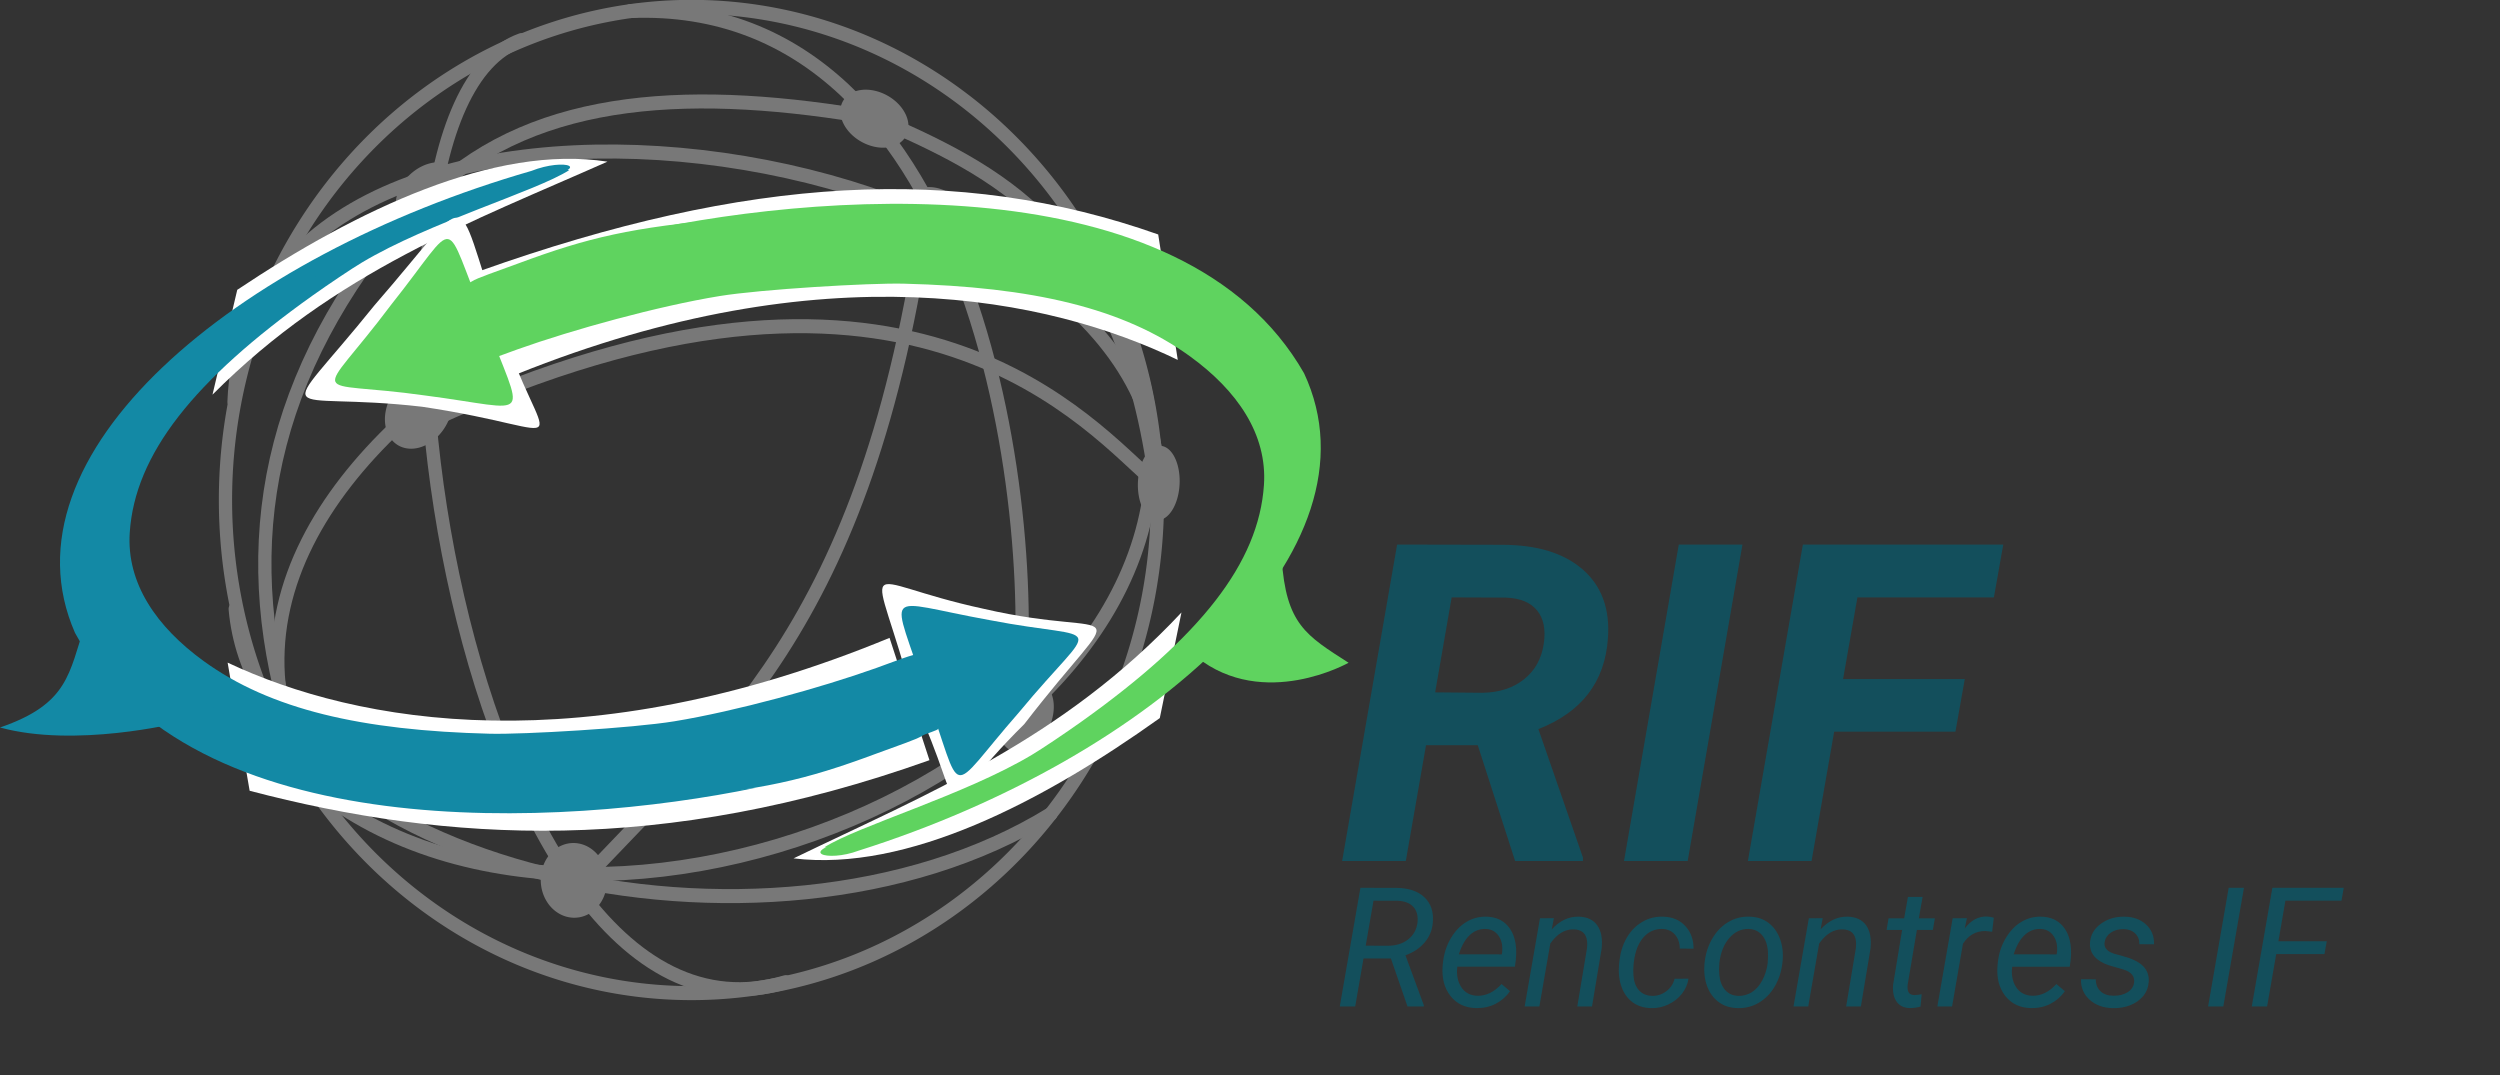 <?xml version="1.0" encoding="UTF-8" standalone="no"?>
<!-- Created with Inkscape (http://www.inkscape.org/) -->

<svg
   xmlns:dc="http://purl.org/dc/elements/1.1/"
   xmlns:cc="http://creativecommons.org/ns#"
   xmlns:rdf="http://www.w3.org/1999/02/22-rdf-syntax-ns#"
   xmlns:svg="http://www.w3.org/2000/svg"
   xmlns="http://www.w3.org/2000/svg"
   xmlns:xlink="http://www.w3.org/1999/xlink"
   xmlns:sodipodi="http://sodipodi.sourceforge.net/DTD/sodipodi-0.dtd"
   xmlns:inkscape="http://www.inkscape.org/namespaces/inkscape"
   version="1.2"
   width="190.223mm"
   height="81.822mm"
   id="svg5631"
   inkscape:version="0.91 r13725"
   sodipodi:docname="logoRIF_trans.svg">
  <rect width="100%" height="100%" fill="#333333" stroke="none"/>
  <sodipodi:namedview
     pagecolor="#ffffff"
     bordercolor="#666666"
     borderopacity="1"
     objecttolerance="10"
     gridtolerance="10"
     guidetolerance="10"
     inkscape:pageopacity="0"
     inkscape:pageshadow="2"
     inkscape:window-width="1920"
     inkscape:window-height="1016"
     id="namedview5795"
     showgrid="false"
     inkscape:zoom="0.89702957"
     inkscape:cx="154.63856"
     inkscape:cy="78.044788"
     inkscape:window-x="0"
     inkscape:window-y="27"
     inkscape:window-maximized="1"
     inkscape:current-layer="g6895"
     fit-margin-top="0"
     fit-margin-left="0"
     fit-margin-right="0"
     fit-margin-bottom="0" />
  <defs
     id="defs5633">
    <linearGradient
       id="linearGradient4448">
      <stop
         id="stop4450"
         style="stop-color:#ffffff;stop-opacity:1"
         offset="0" />
      <stop
         id="stop4452"
         style="stop-color:#999999;stop-opacity:0"
         offset="1" />
    </linearGradient>
    <linearGradient
       id="linearGradient4398">
      <stop
         id="stop4418"
         style="stop-color:#ffffff;stop-opacity:0.498"
         offset="0" />
      <stop
         id="stop4402"
         style="stop-color:#ffffff;stop-opacity:0"
         offset="1" />
    </linearGradient>
    <linearGradient
       id="linearGradient4372">
      <stop
         id="stop4374"
         style="stop-color:#020508;stop-opacity:1"
         offset="0" />
      <stop
         id="stop4376"
         style="stop-color:#020508;stop-opacity:0"
         offset="1" />
    </linearGradient>
    <linearGradient
       id="linearGradient4307">
      <stop
         id="stop4309"
         style="stop-color:#160800;stop-opacity:1"
         offset="0" />
      <stop
         id="stop4315"
         style="stop-color:#7e2c00;stop-opacity:0.498"
         offset="0.5" />
      <stop
         id="stop4311"
         style="stop-color:#e65100;stop-opacity:0"
         offset="1" />
    </linearGradient>
    <linearGradient
       id="linearGradient4263">
      <stop
         id="stop4265"
         style="stop-color:#f8f8f8;stop-opacity:1"
         offset="0" />
      <stop
         id="stop4285"
         style="stop-color:#f7f5f4;stop-opacity:0.984"
         offset="0.016" />
      <stop
         id="stop4283"
         style="stop-color:#f7f3f0;stop-opacity:0.969"
         offset="0.031" />
      <stop
         id="stop4281"
         style="stop-color:#f7efe8;stop-opacity:0.937"
         offset="0.062" />
      <stop
         id="stop4279"
         style="stop-color:#f7e6d9;stop-opacity:0.875"
         offset="0.125" />
      <stop
         id="stop4277"
         style="stop-color:#f6d5ba;stop-opacity:0.749"
         offset="0.25" />
      <stop
         id="stop4275"
         style="stop-color:#f5b27c;stop-opacity:0.498"
         offset="0.5" />
      <stop
         id="stop4267"
         style="stop-color:#f26d00;stop-opacity:0"
         offset="1" />
    </linearGradient>
    <linearGradient
       id="linearGradient4027">
      <stop
         id="stop4029"
         style="stop-color:#f26d00;stop-opacity:1"
         offset="0" />
      <stop
         id="stop4031"
         style="stop-color:#f26d00;stop-opacity:0"
         offset="1" />
    </linearGradient>
    <linearGradient
       id="linearGradient6454">
      <stop
         id="stop6456"
         style="stop-color:#313131;stop-opacity:1"
         offset="0" />
    </linearGradient>
    <linearGradient
       x1="246.567"
       y1="521.527"
       x2="284.526"
       y2="514.203"
       id="linearGradient6458-9"
       xlink:href="#linearGradient6454-6"
       gradientUnits="userSpaceOnUse" />
    <linearGradient
       id="linearGradient6454-6">
      <stop
         id="stop6456-8"
         style="stop-color:#313131;stop-opacity:1"
         offset="0" />
    </linearGradient>
    <linearGradient
       x1="246.567"
       y1="521.527"
       x2="284.526"
       y2="514.203"
       id="linearGradient6474-0"
       xlink:href="#linearGradient6454-6-4"
       gradientUnits="userSpaceOnUse"
       gradientTransform="translate(58.659,104.49)" />
    <linearGradient
       id="linearGradient6454-6-4">
      <stop
         id="stop6456-8-8"
         style="stop-color:#313131;stop-opacity:1"
         offset="0" />
    </linearGradient>
    <linearGradient
       x1="246.567"
       y1="521.527"
       x2="284.526"
       y2="514.203"
       id="linearGradient6521"
       xlink:href="#linearGradient6454-6-4"
       gradientUnits="userSpaceOnUse"
       gradientTransform="translate(95.16,188.258)" />
    <linearGradient
       id="linearGradient6454-6-2">
      <stop
         id="stop6456-8-9"
         style="stop-color:#313131;stop-opacity:1"
         offset="0" />
    </linearGradient>
    <linearGradient
       id="linearGradient6454-1">
      <stop
         id="stop6456-5"
         style="stop-color:#313131;stop-opacity:1"
         offset="0" />
    </linearGradient>
    <linearGradient
       x1="63.302"
       y1="596.783"
       x2="319.09"
       y2="658.212"
       id="linearGradient4273"
       xlink:href="#linearGradient4263"
       gradientUnits="userSpaceOnUse"
       gradientTransform="translate(-1.01,0)" />
    <linearGradient
       x1="529.139"
       y1="769.481"
       x2="205.041"
       y2="766.256"
       id="linearGradient4313"
       xlink:href="#linearGradient4307"
       gradientUnits="userSpaceOnUse"
       gradientTransform="translate(-39.055,-171.271)" />
    <linearGradient
       x1="441.282"
       y1="760.195"
       x2="205.041"
       y2="766.256"
       id="linearGradient4313-3"
       xlink:href="#linearGradient4307-9"
       gradientUnits="userSpaceOnUse"
       gradientTransform="translate(-39.055,-171.271)" />
    <linearGradient
       id="linearGradient4307-9">
      <stop
         id="stop4309-4"
         style="stop-color:#160800;stop-opacity:1"
         offset="0" />
      <stop
         id="stop4315-7"
         style="stop-color:#7e2c00;stop-opacity:0.498"
         offset="0.5" />
      <stop
         id="stop4311-3"
         style="stop-color:#e65100;stop-opacity:0"
         offset="1" />
    </linearGradient>
    <linearGradient
       x1="923.678"
       y1="516.648"
       x2="767.75"
       y2="499.505"
       id="linearGradient4404"
       xlink:href="#linearGradient4398"
       gradientUnits="userSpaceOnUse"
       gradientTransform="translate(-230.584,78.658)" />
    <linearGradient
       x1="344.739"
       y1="437.362"
       x2="723.833"
       y2="433.791"
       id="linearGradient4416"
       xlink:href="#linearGradient4372"
       gradientUnits="userSpaceOnUse"
       gradientTransform="translate(-134.575,169.569)" />
    <radialGradient
       cx="228.727"
       cy="696.443"
       r="211.122"
       fx="228.727"
       fy="696.443"
       id="radialGradient4454"
       xlink:href="#linearGradient4448"
       gradientUnits="userSpaceOnUse"
       gradientTransform="matrix(1.44,-0.021,0.021,1.42,-126.735,-289.063)" />
    <radialGradient
       cx="228.727"
       cy="696.443"
       r="211.122"
       fx="228.727"
       fy="696.443"
       id="radialGradient4454-7"
       xlink:href="#linearGradient4448-2"
       gradientUnits="userSpaceOnUse"
       gradientTransform="matrix(1.44,-0.021,0.021,1.42,-126.735,-289.063)" />
    <linearGradient
       id="linearGradient4448-2">
      <stop
         id="stop4450-6"
         style="stop-color:#ffffff;stop-opacity:1"
         offset="0" />
      <stop
         id="stop4452-5"
         style="stop-color:#999999;stop-opacity:0"
         offset="1" />
    </linearGradient>
  </defs>
  <g
     id="layer1"
     transform="matrix(0.635,0,0,0.672,-34.663,-250.268)"
     inkscape:export-xdpi="18.560295"
     inkscape:export-ydpi="18.560295">
    <path
       d="m 246.785,454.79 c -68.165,70.39 -84.794,143.493 -63.696,218.581"
       id="path5913"
       style="fill:none;stroke:#787878;stroke-width:6;stroke-linecap:butt;stroke-linejoin:miter;stroke-miterlimit:4;stroke-dasharray:none;stroke-opacity:1"
       inkscape:connector-curvature="0" />
    <path
       d="m 161.116,633.052 c 10.074,109.385 239.706,163.158 369.342,87.722"
       id="path4640-9-2-0"
       style="opacity:1;fill:none;stroke:#787878;stroke-width:6;stroke-linecap:round;stroke-linejoin:miter;stroke-miterlimit:4;stroke-dasharray:none;stroke-opacity:1"
       inkscape:connector-curvature="0" />
    <path
       d="m 185.509,667.321 a 16.004,11.56 86.675 0 1 -4.487,31.115 16.004,11.56 86.675 0 1 4.487,-31.115 z"
       id="path6568-0-1"
       style="fill:#787878;fill-opacity:1;fill-rule:nonzero;stroke:#000000;stroke-width:0;stroke-linecap:round;stroke-linejoin:miter;stroke-miterlimit:4;stroke-dasharray:none;stroke-opacity:1"
       inkscape:connector-curvature="0" />
    <path
       d="m 526.526,664.574 a 11.47,16.129 26.675 0 1 -14.482,28.825 11.47,16.129 26.675 1 1 14.482,-28.825 z"
       id="path6568-7-5"
       style="fill:#787878;fill-opacity:1;fill-rule:nonzero;stroke:#787878;stroke-width:0;stroke-linecap:round;stroke-linejoin:miter;stroke-miterlimit:4;stroke-dasharray:none;stroke-opacity:1"
       inkscape:connector-curvature="0" />
    <path
       d="m 254.621,534.163 a 13.817,17.499 37.4 0 1 -20.866,28.095 13.817,17.499 37.4 1 1 20.866,-28.095 z"
       id="path6568-2-5"
       style="fill:#787878;fill-opacity:1;fill-rule:nonzero;stroke:#787878;stroke-width:0;stroke-linecap:round;stroke-linejoin:miter;stroke-miterlimit:4;stroke-dasharray:none;stroke-opacity:1"
       inkscape:connector-curvature="0" />
    <path
       d="M 196.239,708.839 C 330.97,812.019 629.474,687.62 568.32,523.094"
       id="path4640-9-2-3"
       style="fill:none;stroke:#787878;stroke-width:6;stroke-linecap:round;stroke-linejoin:miter;stroke-miterlimit:4;stroke-dasharray:none;stroke-opacity:1"
       inkscape:connector-curvature="0" />
    <path
       d="M 554.163,490.45 C 506.103,399.703 124.408,527.969 187.41,691.796"
       id="path4640-9-2-7"
       style="fill:none;stroke:#787878;stroke-width:6;stroke-linecap:round;stroke-linejoin:miter;stroke-miterlimit:4;stroke-dasharray:none;stroke-opacity:1"
       inkscape:connector-curvature="0" />
    <path
       d="m 492.119,473.382 a 16.16,13.76 27.895 0 1 -29.492,-13.154 16.16,13.76 27.895 0 1 29.492,13.154 z"
       id="path6568-8-8"
       style="fill:#787878;fill-opacity:1;fill-rule:nonzero;stroke:#1d1d1d;stroke-width:0;stroke-linecap:round;stroke-linejoin:miter;stroke-miterlimit:4;stroke-dasharray:none;stroke-opacity:1"
       inkscape:connector-curvature="0" />
    <path
       d="M 515.051,678.016 C 526.879,600.408 500.535,370.976 340.083,377.151"
       id="path4640-9-2"
       style="fill:none;stroke:#787878;stroke-width:6;stroke-linecap:round;stroke-linejoin:miter;stroke-miterlimit:4;stroke-dasharray:none;stroke-opacity:1"
       inkscape:connector-curvature="0" />
    <path
       d="m 579.828,588.702 a 211.122,211.122 0 1 1 -422.244,0 211.122,211.122 0 1 1 422.244,0 z"
       transform="matrix(-0.554,0.832,-0.832,-0.554,1061.799,605.773)"
       id="path5639-9-1"
       style="fill:none;stroke:#787878;stroke-width:6;stroke-linecap:round;stroke-linejoin:miter;stroke-miterlimit:4;stroke-dasharray:none;stroke-opacity:1"
       inkscape:connector-curvature="0" />
    <path
       d="m 579.828,588.702 a 211.122,169.912 0 1 1 -422.244,0 211.122,169.912 0 1 1 422.244,0 z"
       transform="matrix(0.011,-0.074,0.054,0.018,543.53,595.814)"
       id="path6568-0-9-6"
       style="fill:#787878;fill-opacity:1;fill-rule:nonzero;stroke:#1d1d1d;stroke-width:0;stroke-linecap:round;stroke-linejoin:miter;stroke-miterlimit:4;stroke-dasharray:none;stroke-opacity:1"
       inkscape:connector-curvature="0" />
    <path
       d="M 579.241,579.366 C 578.564,426.666 167.754,371.006 160.575,544.31"
       id="path4640-9"
       style="fill:none;stroke:#787878;stroke-width:6;stroke-linecap:round;stroke-linejoin:miter;stroke-miterlimit:4;stroke-dasharray:none;stroke-opacity:1"
       inkscape:connector-curvature="0" />
    <path
       d="m 261.253,445.448 a 11.47,16.129 52.626 1 1 -25.636,19.581 11.47,16.129 52.626 0 1 25.636,-19.581 z"
       id="path6568-1"
       style="fill:#787878;fill-opacity:1;fill-rule:nonzero;stroke:#540606;stroke-width:0;stroke-linecap:round;stroke-linejoin:miter;stroke-miterlimit:4;stroke-dasharray:none;stroke-opacity:1"
       inkscape:connector-curvature="0" />
    <path
       d="M 290.599,389.621 C 197.902,420.974 260.945,834.81 410.364,792.757"
       id="path4640"
       style="fill:none;stroke:#787878;stroke-width:6;stroke-linecap:round;stroke-linejoin:miter;stroke-miterlimit:4;stroke-dasharray:none;stroke-opacity:1"
       inkscape:connector-curvature="0" />
    <path
       d="m 250.311,454.79 c 48.182,-42.809 120.02,-45.065 200.954,-31.73"
       id="path5911"
       style="fill:none;stroke:#787878;stroke-width:6;stroke-linecap:butt;stroke-linejoin:miter;stroke-miterlimit:4;stroke-dasharray:none;stroke-opacity:1"
       inkscape:connector-curvature="0" />
    <path
       d="M 578.182,580.826 C 563.285,469.834 505.635,445.524 449.501,422.179"
       id="path5873-5"
       style="fill:none;stroke:#787878;stroke-width:6;stroke-linecap:butt;stroke-linejoin:miter;stroke-miterlimit:4;stroke-dasharray:none;stroke-opacity:1"
       inkscape:connector-curvature="0" />
    <path
       d="M 315.532,752.695 C 378.196,687.533 447.464,643.834 474.18,461.841"
       id="path5873"
       style="fill:none;stroke:#787878;stroke-width:6;stroke-linecap:butt;stroke-linejoin:miter;stroke-miterlimit:4;stroke-dasharray:none;stroke-opacity:1"
       inkscape:connector-curvature="0" />
    <path
       d="m 317.521,733.563 a 15.997,14.991 84.465 1 1 -6.206,31.199 15.997,14.991 84.465 0 1 6.206,-31.199 z"
       id="path6568-0-1-8"
       style="fill:#787878;fill-opacity:1;fill-rule:nonzero;stroke:#000000;stroke-width:0;stroke-linecap:round;stroke-linejoin:miter;stroke-miterlimit:4;stroke-dasharray:none;stroke-opacity:1"
       inkscape:connector-curvature="0" />
    <path
       d="m 239.734,557.029 c 217.508,-99.279 303.614,-7.267 334.923,19.39"
       id="path5953"
       style="fill:none;stroke:#787878;stroke-width:6;stroke-linecap:butt;stroke-linejoin:miter;stroke-miterlimit:4;stroke-dasharray:none;stroke-opacity:1"
       inkscape:connector-curvature="0" />
    <path
       d="m 500.23,632.992 c 63.893,13.938 65.076,-8.16 18.251,49.301 -44.486,41.534 -23.019,43.819 -50.269,-10.484 -18.463,-65.791 -28.146,-51.089 32.018,-38.816 z"
       id="path6471-5-3-0"
       style="fill:#ffffff;fill-opacity:1;stroke:none"
       inkscape:connector-curvature="0" />
    <path
       d="m 162.039,496.444 -11.218,44.872 c 55.559,-52.741 117.677,-74.001 178.866,-99.716 -51.161,-7.483 -113.186,20.51 -167.648,54.844 z"
       id="path4162"
       style="fill:#ffffff;fill-opacity:1;stroke:none"
       inkscape:connector-curvature="0" />
    <path
       d="m 157.676,655.99 9.972,54.844 c 89.369,22.149 187.092,27.59 307.874,-13.088 L 457.448,645.395 C 318.83,699.445 216.413,682.182 157.676,655.99 Z"
       id="path4976"
       style="fill:#ffffff;fill-opacity:1;stroke:none"
       inkscape:connector-curvature="0" />
    <path
       d="m 218.463,484.783 c -4.583,2.578 -15.072,9.239 -22.357,14.146 -53.92,36.32 -80.381,67.915 -82.757,101.357 -1.544,21.736 12.135,40.418 33.492,55.05 30.155,20.66 71.353,29.718 129.64,31.086 15.324,0.36 64.566,-2.395 83.466,-5.317 27.8,-4.298 66.32,-14.328 91.481,-22.813 6.956,-2.346 18.461,-6.647 18.843,-5.72 2.543,6.163 6.575,16.776 9.307,31.588 0.147,0.799 -5.97,2.212 -7.512,3.213 -2.265,1.471 -10.99,4.175 -20.89,7.653 -32.084,11.272 -51.474,15.483 -95.964,19.236 -47.038,3.968 -70.891,5.37 -110.249,-3.536 -68.826,-15.575 -121.482,-40.262 -139.245,-75.585 -5.463,-10.863 -6.625,-14.575 -7.432,-27.782 -0.809,-13.244 0.729,-19.23 4.945,-31.28 8.732,-24.957 33.006,-48.571 69.441,-72.12 6.411,-4.144 13.025,-8.839 20.096,-12.694 4.798,-2.615 8.921,-5.231 14.125,-8.176 22.646,-12.814 91.113,-40.557 105.471,-37.847 -14.942,9.047 -63.417,22.302 -93.9,39.541 z"
       id="path3289-0-3"
       style="fill:#1389a5;fill-opacity:1;stroke:#1d1d1d;stroke-width:0;stroke-linecap:round;stroke-linejoin:round;stroke-miterlimit:4;stroke-dasharray:none;stroke-opacity:1"
       inkscape:connector-curvature="0" />
    <path
       d="m 105.89,629.161 c 37.673,78.265 189.426,91.148 290.884,80.426 -88.334,17.233 -255.803,25.423 -308.223,-66.343 -35.366,-76.196 72.336,-161.133 206.706,-197.683 15.02,-5.659 29.654,-1.398 1.657,3.631 C 180.867,483.942 83.75,553.575 105.89,629.161 Z"
       id="path4287-3"
       style="fill:#1389a5;fill-opacity:1;fill-rule:nonzero;stroke:#1d1d1d;stroke-width:0;stroke-linecap:round;stroke-linejoin:miter;stroke-miterlimit:4;stroke-dasharray:none;stroke-opacity:1"
       inkscape:connector-curvature="0" />
    <path
       d="m 596.479,653.584 c 30.542,22.948 68.852,2.462 68.852,2.462 -19.237,-11.665 -28.359,-16.466 -30.303,-44.673 z"
       id="path6630-8-8-0"
       style="fill:#5fd35f;fill-opacity:1;stroke:#000000;stroke-width:0;stroke-linecap:butt;stroke-linejoin:miter;stroke-miterlimit:4;stroke-dasharray:none;stroke-opacity:1"
       inkscape:connector-curvature="0" />
    <path
       d="m 54.593,683.749 c 34.067,8.846 80.31,-1.945 80.31,-1.945 -19.237,-11.665 -18.664,-23.517 -41.761,-42.029 -7.406,20.689 -7.345,33.862 -38.549,43.974 z"
       id="path6630-8-8-0-9"
       style="fill:#1389a5;fill-opacity:1;stroke:#000000;stroke-width:0;stroke-linecap:butt;stroke-linejoin:miter;stroke-miterlimit:4;stroke-dasharray:none;stroke-opacity:1"
       inkscape:connector-curvature="0" />
    <path
       d="m 465.242,429.965 a 16.129,11.47 24.744 1 1 -29.297,-13.502 16.129,11.47 24.744 0 1 29.297,13.502 z"
       id="path6568-1-5"
       style="fill:#787878;fill-opacity:1;fill-rule:nonzero;stroke:#540606;stroke-width:0;stroke-linecap:round;stroke-linejoin:miter;stroke-miterlimit:4;stroke-dasharray:none;stroke-opacity:1"
       inkscape:connector-curvature="0" />
    <path
       d="m 579.838,679.726 9.817,-45.2 c -53.891,54.444 -115.317,77.627 -175.677,105.233 51.369,5.887 112.493,-24.022 165.86,-60.033 z"
       id="path4162-3"
       style="fill:#ffffff;fill-opacity:1;stroke:none"
       inkscape:connector-curvature="0" />
    <path
       d="m 587.979,526.444 -8.861,-53.684 C 488.095,442.403 393.01,447.699 272.128,488.327 l 16.62,44.181 c 139.093,-52.817 240.729,-32.776 299.231,-6.064 z"
       id="path4976-4"
       style="fill:#ffffff;fill-opacity:1;stroke:none"
       inkscape:connector-curvature="0" />
    <path
       d="m 628.19,546.664 c -39.598,-77.309 -191.623,-86.433 -292.785,-73.204 87.88,-19.414 255.096,-31.745 309.771,58.696 37.241,75.297 -68.288,164.431 -201.713,204.295 -14.322,5.11 -29.649,0.574 -1.785,-5.146 115.151,-37.611 210.515,-109.626 186.512,-184.64 z"
       id="path4287-3-4"
       style="fill:#5fd35f;fill-opacity:1;fill-rule:nonzero;stroke:#1d1d1d;stroke-width:0;stroke-linecap:round;stroke-linejoin:miter;stroke-miterlimit:4;stroke-dasharray:none;stroke-opacity:1"
       inkscape:connector-curvature="0" />
    <path
       d="m 280.34,509.147 c 21.663,61.703 38.694,47.67 -34.607,37.339 -65.622,-7.148 -66.938,9.821 -21.501,-43.47 46.316,-50.241 34.984,-51.524 56.108,6.131 z"
       id="path6471-5-3-0-9"
       style="fill:#ffffff;fill-opacity:1;stroke:none"
       inkscape:connector-curvature="0" />
    <path
       d="m 521.887,695.465 c 4.583,-2.578 15.073,-9.238 22.358,-14.144 53.924,-36.316 80.387,-67.908 82.766,-101.35 1.546,-21.736 -12.131,-40.419 -33.487,-55.053 -30.153,-20.663 -71.35,-29.724 -129.637,-31.098 -15.324,-0.361 -64.566,2.39 -83.467,5.31 -27.8,4.295 -66.321,14.323 -91.483,22.805 -6.957,2.345 -18.462,6.645 -18.844,5.719 -2.542,-6.163 -6.573,-16.776 -9.304,-31.589 -0.147,-0.799 5.97,-2.211 7.512,-3.212 2.266,-1.471 10.99,-4.174 20.891,-7.651 32.085,-11.269 51.475,-15.478 95.966,-19.228 47.039,-3.964 70.891,-5.364 110.249,3.546 68.825,15.581 121.478,40.272 139.238,75.597 5.462,10.864 6.623,14.576 7.429,27.783 0.808,13.244 -0.73,19.23 -4.948,31.28 -8.734,24.956 -33.01,48.568 -69.448,72.114 -6.411,4.143 -13.026,8.838 -20.097,12.692 -4.798,2.615 -8.921,5.23 -14.126,8.175 -22.647,12.812 -91.117,40.549 -105.474,37.838 14.943,-9.046 63.419,-22.297 93.904,-39.533 z"
       id="path3289-0-3-1"
       style="fill:#5fd35f;fill-opacity:1;stroke:#1d1d1d;stroke-width:0;stroke-linecap:round;stroke-linejoin:round;stroke-miterlimit:4;stroke-dasharray:none;stroke-opacity:1"
       inkscape:connector-curvature="0" />
    <path
       d="m 502.618,637.772 c 53.115,9.712 49.747,-2.001 13.385,39.574 -33.685,36.312 -24.31,37.904 -42.201,-8.534 -15.349,-45.845 -21.2,-39.592 28.815,-31.04 z"
       id="path6471-5"
       style="fill:#1389a5;fill-opacity:1;stroke:none"
       inkscape:connector-curvature="0" />
    <path
       d="m 247.049,541.66 c -53.519,-7.163 -49.594,4.376 -15.261,-38.889 31.911,-37.88 22.47,-39.023 42.56,6.508 17.522,45.059 23.068,38.533 -27.299,32.382 z"
       id="path6471-5-0"
       style="fill:#5fd35f;fill-opacity:1;stroke:none"
       inkscape:connector-curvature="0" />
  </g>
  <g
     style="fill:none;stroke:none"
     id="g6913"
     transform="translate(-92.156,-257.906)">
    <g
       id="g6895"
       clip-path="url(#p.0)">
      <path
         id="path6897"
         d="m 0,0 960,0 0,720 -960,0 z"
         inkscape:connector-curvature="0"
         style="fill:#000000;fill-opacity:0;fill-rule:nonzero" />
      <path
         id="path6899"
         d="m 341.564,373.635 466.362,0 0,216.787 -466.362,0 z"
         inkscape:connector-curvature="0"
         style="fill:#000000;fill-opacity:0;fill-rule:nonzero" />
      <path
         id="path6901"
         d="m 517.127,472.203 -14.875,0 -5.812,33.312 -18.312,0 15.812,-91 30.125,0.062 q 15.125,0 23.281,7.125 8.156,7.125 7.219,19.812 -1.312,18.75 -20,26.062 l 12.812,36.938 0,1 -19.5,0 -10.75,-33.312 z m -12.25,-15.188 13.625,0.125 q 7.25,-0.125 11.969,-3.906 4.719,-3.781 5.656,-10.281 0.875,-6.062 -1.938,-9.5 -2.812,-3.438 -8.938,-3.688 l -15.625,-0.062 -4.75,27.312 z m 72.625,48.5 -18.312,0 15.75,-91 18.312,0 -15.75,91 z m 77,-37.188 -34.875,0 -6.5,37.188 -18.312,0 15.812,-91 57.625,0 -2.688,15.188 -39.25,0 -4.125,23.5 35,0 -2.688,15.125 z"
         inkscape:connector-curvature="0"
         style="fill:#134f5c;fill-rule:nonzero"
         inkscape:export-xdpi="18.560295"
         inkscape:export-ydpi="18.560295" />
      <path
         id="path6903"
         d="m 371.089,492.27 785.449,0 0,91.622 -785.449,0 z"
         inkscape:connector-curvature="0"
         style="fill:#000000;fill-opacity:0;fill-rule:nonzero" />
      <path
         id="path6905"
         d="m 492.152,533.538 -7.875,0 -2.391,13.812 -4.438,0 5.938,-34.125 10.266,0.016 q 5.359,0.031 8.172,2.734 2.812,2.688 2.375,7.328 -0.266,3.203 -2.344,5.641 -2.062,2.438 -5.516,3.688 l 5.297,14.406 -0.016,0.312 -4.688,0 -4.781,-13.812 z m -7.25,-3.672 6.469,0.016 q 3.375,0 5.688,-1.781 2.328,-1.797 2.734,-4.797 0.344,-2.938 -1.188,-4.594 -1.516,-1.672 -4.625,-1.766 l -6.828,-0.016 -2.25,12.938 z m 31.789,17.953 q -4.734,-0.094 -7.406,-3.484 -2.672,-3.406 -2.25,-8.703 l 0.109,-1.016 q 0.406,-3.766 2.234,-6.875 1.844,-3.125 4.484,-4.703 2.656,-1.594 5.734,-1.516 3.906,0.094 6.125,2.609 2.234,2.5 2.453,6.781 0.062,1.531 -0.094,3.047 l -0.266,1.953 -16.562,0 q -0.422,3.438 1.125,5.859 1.562,2.406 4.656,2.5 3.75,0.094 6.938,-3.375 l 2.438,2.062 q -1.594,2.297 -4.109,3.609 -2.516,1.297 -5.609,1.25 z m 2.688,-22.766 q -2.625,-0.062 -4.578,1.797 -1.953,1.844 -3.109,5.5 l 12.328,0.016 0.094,-0.375 q 0.375,-2.953 -0.953,-4.906 -1.312,-1.953 -3.781,-2.031 z m 19.641,-3.094 -0.609,3.219 q 3.422,-3.75 7.781,-3.656 3.594,0.094 5.297,2.484 1.719,2.391 1.266,6.719 l -2.766,16.625 -4.234,0 2.781,-16.688 q 0.141,-1.156 0.031,-2.141 -0.406,-3.281 -3.875,-3.344 -3.812,-0.078 -6.703,4.078 l -3.141,18.094 -4.234,0 4.406,-25.359 4,-0.031 z m 28.219,22.344 q 2.281,0.047 4.109,-1.328 1.828,-1.375 2.391,-3.594 l 4,-0.031 q -0.344,2.391 -1.906,4.359 -1.562,1.969 -3.938,3.078 -2.359,1.109 -4.844,1.031 -3.156,-0.047 -5.359,-1.656 -2.188,-1.609 -3.219,-4.469 -1.031,-2.875 -0.703,-6.469 l 0.125,-1.172 q 0.438,-3.656 2.125,-6.531 1.688,-2.891 4.406,-4.484 2.719,-1.609 6,-1.516 3.984,0.094 6.375,2.672 2.391,2.578 2.391,6.531 l -3.953,-0.016 q -0.047,-2.484 -1.391,-4.016 -1.328,-1.547 -3.609,-1.641 -3.297,-0.062 -5.5,2.469 -2.188,2.531 -2.719,7.078 l -0.078,0.609 q -0.141,1.5 -0.047,3.094 0.172,2.734 1.547,4.328 1.391,1.594 3.797,1.672 z m 27.984,-22.781 q 3.188,0.047 5.453,1.734 2.281,1.688 3.375,4.656 1.094,2.953 0.734,6.469 l -0.047,0.516 q -0.438,3.703 -2.203,6.703 -1.75,2.984 -4.547,4.656 -2.781,1.656 -6.109,1.562 -3.172,-0.047 -5.453,-1.734 -2.281,-1.688 -3.344,-4.594 -1.047,-2.906 -0.75,-6.406 0.359,-3.938 2.141,-7.078 1.781,-3.141 4.578,-4.859 2.797,-1.719 6.172,-1.625 z m -8.625,13.594 q -0.156,1.469 0,3.062 0.234,2.766 1.656,4.406 1.422,1.641 3.781,1.719 2.109,0.062 3.891,-1.047 1.781,-1.109 3,-3.359 1.219,-2.25 1.578,-5 0.188,-2.156 0.062,-3.625 -0.281,-2.844 -1.719,-4.484 -1.422,-1.641 -3.781,-1.734 -3.281,-0.062 -5.578,2.594 -2.297,2.641 -2.844,6.922 l -0.047,0.547 z m 29.742,-13.156 -0.609,3.219 q 3.422,-3.75 7.781,-3.656 3.594,0.094 5.297,2.484 1.719,2.391 1.266,6.719 l -2.766,16.625 -4.234,0 2.781,-16.688 q 0.141,-1.156 0.031,-2.141 -0.406,-3.281 -3.875,-3.344 -3.812,-0.078 -6.703,4.078 l -3.141,18.094 -4.234,0 4.406,-25.359 4,-0.031 z m 28.719,-6.109 -1.078,6.141 4.609,0 -0.578,3.344 -4.594,0 -2.656,15.781 q -0.062,0.609 -0.016,1.125 0.156,1.828 1.984,1.828 0.781,0 2.062,-0.234 l -0.328,3.547 q -1.516,0.422 -3.094,0.422 -2.531,-0.047 -3.797,-1.859 -1.266,-1.828 -0.984,-4.906 l 2.578,-15.703 -4.469,0 0.578,-3.344 4.484,0 1.078,-6.141 4.219,0 z m 20.008,10 -1.984,-0.203 q -4.078,0 -6.422,3.672 l -3.125,18.031 -4.234,0 4.406,-25.359 4.094,-0.031 -0.625,2.953 q 2.688,-3.531 6.344,-3.438 0.781,0 2.016,0.344 l -0.469,4.031 z m 11.188,21.969 q -4.734,-0.094 -7.406,-3.484 -2.672,-3.406 -2.25,-8.703 l 0.109,-1.016 q 0.406,-3.766 2.234,-6.875 1.844,-3.125 4.484,-4.703 2.656,-1.594 5.734,-1.516 3.906,0.094 6.125,2.609 2.234,2.5 2.453,6.781 0.062,1.531 -0.094,3.047 l -0.266,1.953 -16.562,0 q -0.422,3.438 1.125,5.859 1.562,2.406 4.656,2.5 3.75,0.094 6.938,-3.375 l 2.438,2.062 q -1.594,2.297 -4.109,3.609 -2.516,1.297 -5.609,1.25 z m 2.688,-22.766 q -2.625,-0.062 -4.578,1.797 -1.953,1.844 -3.109,5.5 l 12.328,0.016 0.094,-0.375 q 0.375,-2.953 -0.953,-4.906 -1.312,-1.953 -3.781,-2.031 z m 26.938,15.422 q 0.344,-2.625 -2.891,-3.703 l -4.406,-1.281 q -5.578,-1.922 -5.391,-6.375 0.172,-3.359 3.062,-5.5 2.891,-2.141 6.812,-2.094 3.844,0.047 6.234,2.234 2.406,2.188 2.312,5.703 l -4.219,-0.016 q 0.047,-1.906 -1.203,-3.094 -1.234,-1.203 -3.297,-1.25 -2.203,-0.047 -3.797,1.078 -1.469,1.062 -1.703,2.766 -0.312,2.203 2.688,3.219 l 2.141,0.578 q 4.359,1.125 6.188,2.938 1.828,1.797 1.688,4.469 -0.141,2.375 -1.547,4.141 -1.406,1.75 -3.75,2.688 -2.344,0.922 -5,0.844 -4.031,-0.047 -6.656,-2.359 -2.625,-2.312 -2.531,-5.938 l 4.25,0.016 q 0,2.141 1.359,3.438 1.359,1.281 3.719,1.281 2.328,0.047 4.016,-0.969 1.688,-1.031 1.922,-2.812 z m 25.656,6.875 -4.375,0 5.922,-34.125 4.391,0 -5.938,34.125 z m 29.094,-15.078 -13.875,0 -2.625,15.078 -4.406,0 5.922,-34.125 20.531,0 -0.656,3.703 -16.125,0 -2.016,11.672 13.906,0 -0.656,3.672 z"
         inkscape:connector-curvature="0"
         style="fill:#134f5c;fill-rule:nonzero"
         inkscape:export-xdpi="18.560295"
         inkscape:export-ydpi="18.560295" />
    </g>
  </g>
</svg>
